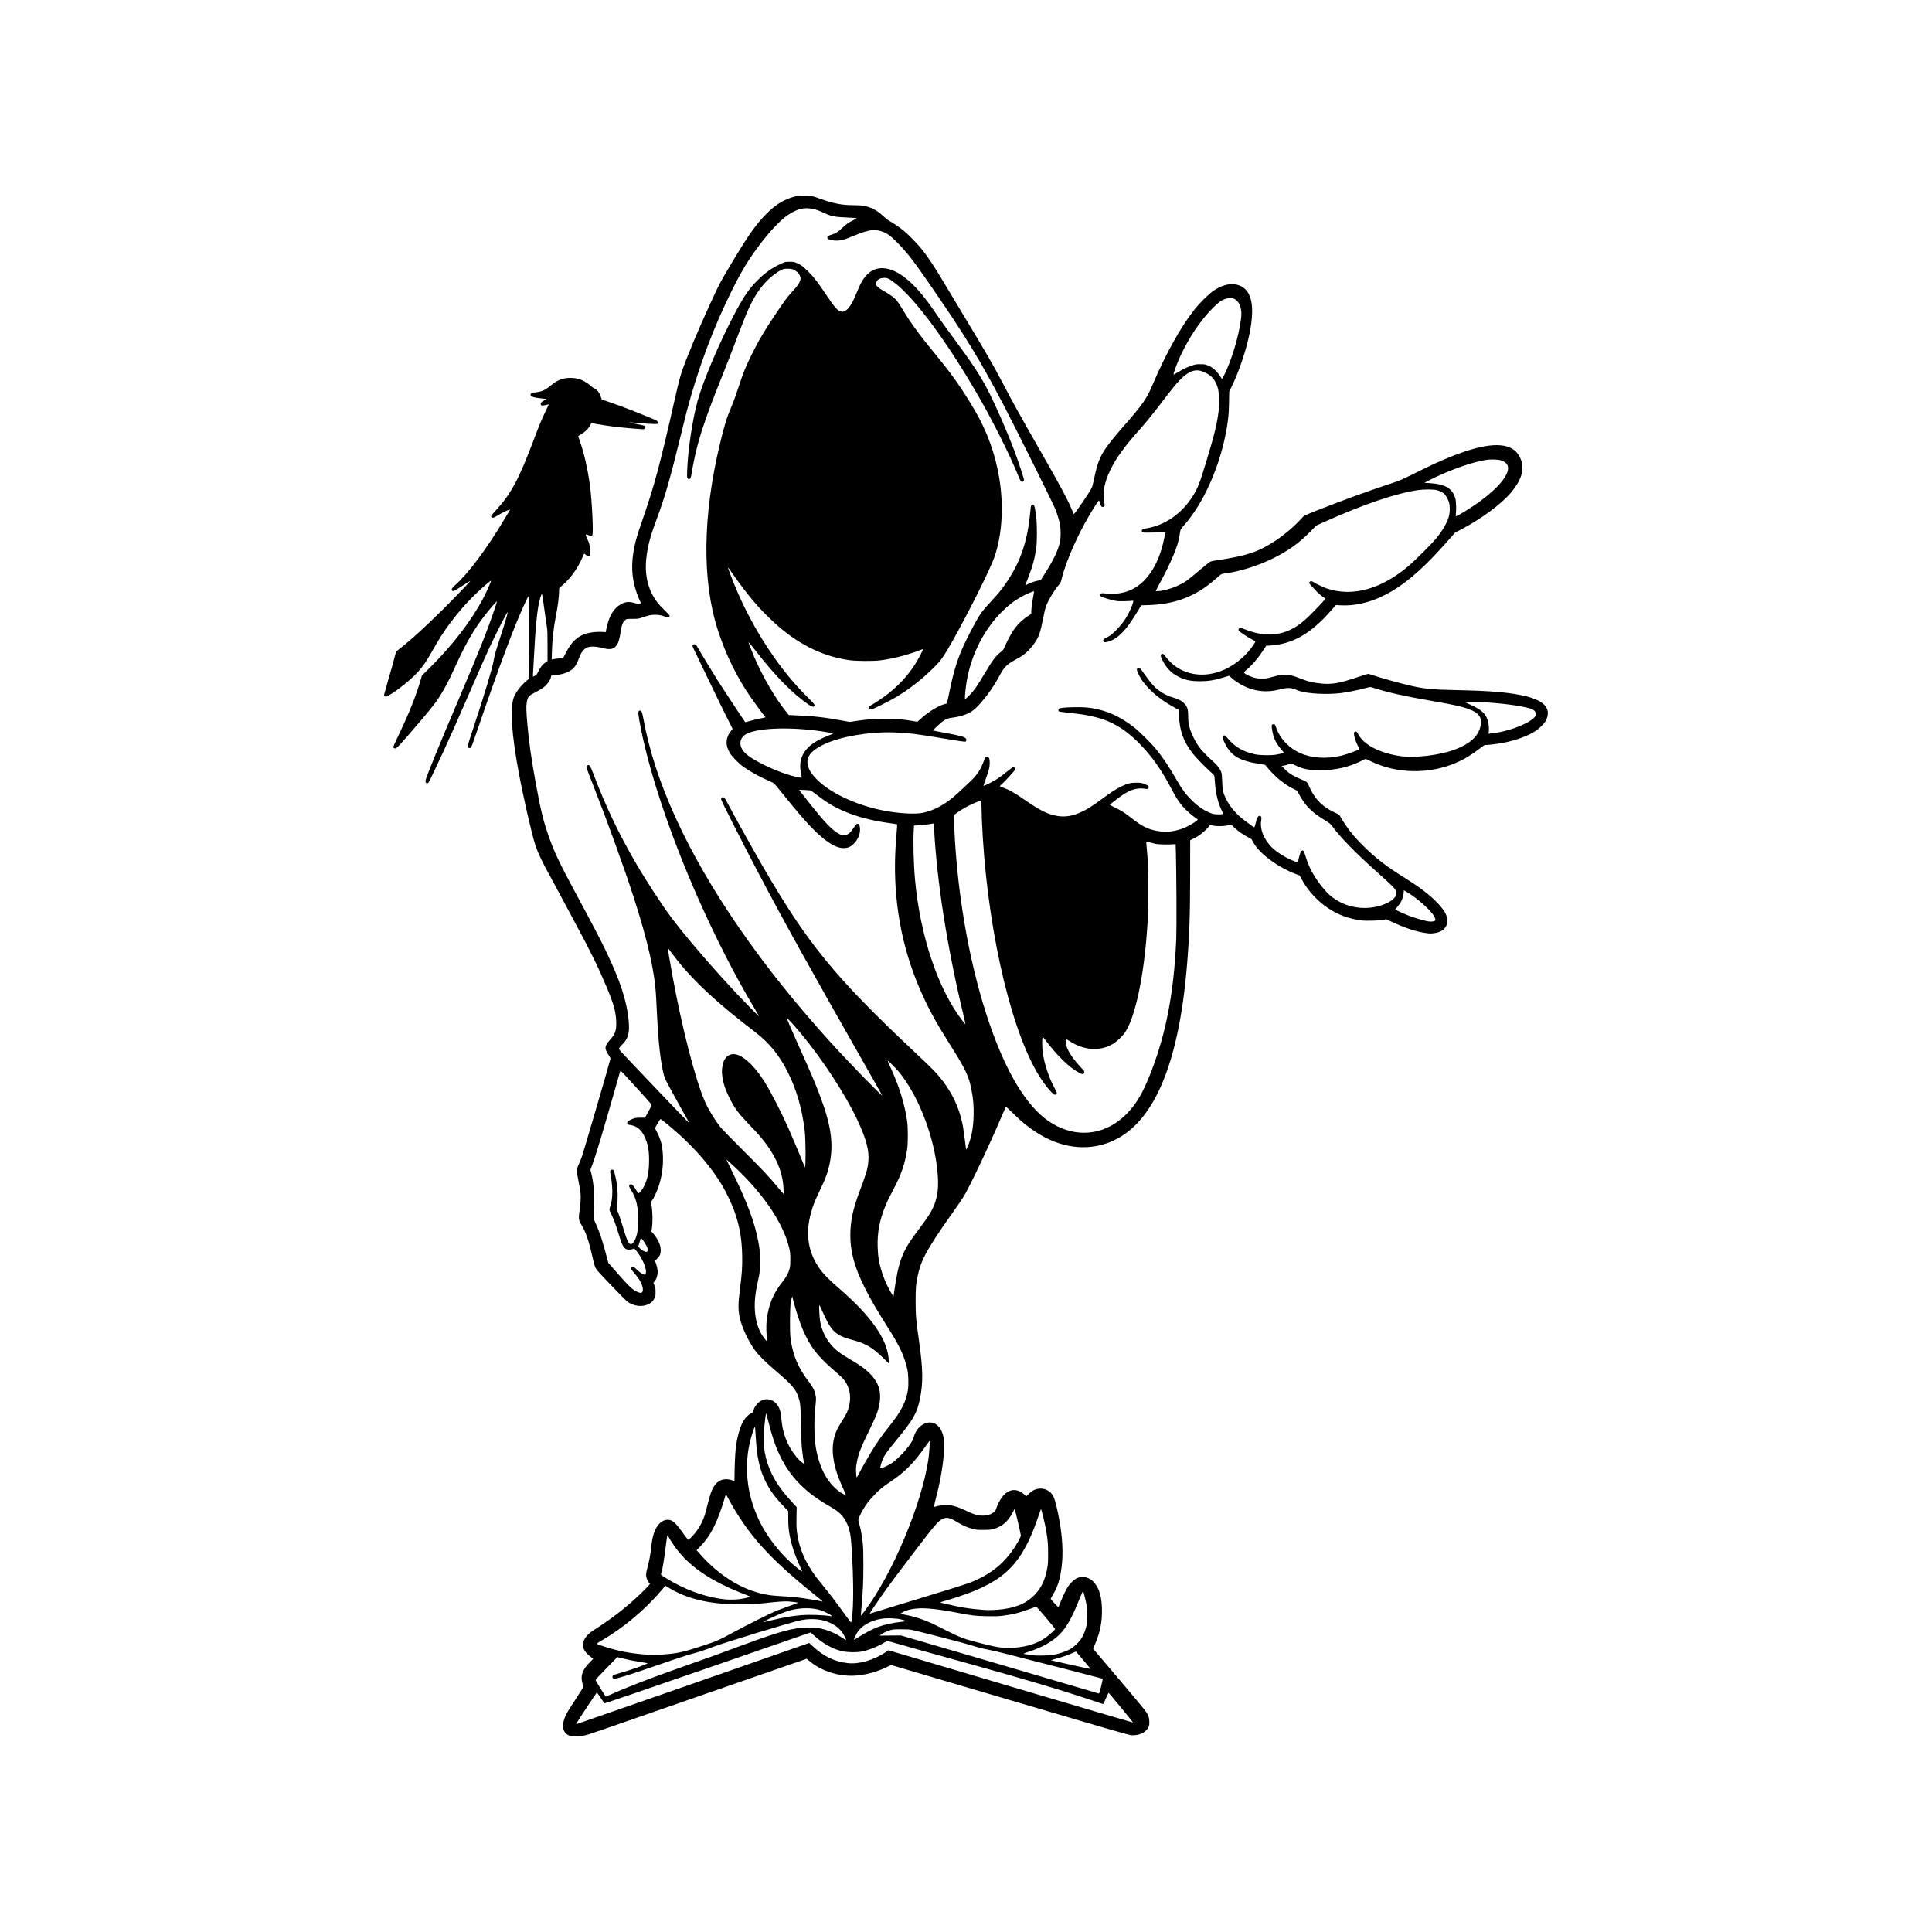 <?xml version="1.0" encoding="UTF-8" standalone="no"?>
<!-- Created with Inkscape (http://www.inkscape.org/) -->

<svg
   width="1282.828mm"
   height="1282.828mm"
   viewBox="0 0 1282.828 1282.828"
   version="1.1"
   id="svg241"
   xml:space="preserve"
   inkscape:version="1.2.2 (732a01da63, 2022-12-09)"
   sodipodi:docname="Hels Pit.svg"
   xmlns:inkscape="http://www.inkscape.org/namespaces/inkscape"
   xmlns:sodipodi="http://sodipodi.sourceforge.net/DTD/sodipodi-0.dtd"
   xmlns="http://www.w3.org/2000/svg"
   xmlns:svg="http://www.w3.org/2000/svg"><sodipodi:namedview
     id="namedview243"
     pagecolor="#505050"
     bordercolor="#eeeeee"
     borderopacity="1"
     inkscape:showpageshadow="0"
     inkscape:pageopacity="0"
     inkscape:pagecheckerboard="0"
     inkscape:deskcolor="#505050"
     inkscape:document-units="mm"
     showgrid="false"
     inkscape:zoom="0.13055262"
     inkscape:cx="4415.8441"
     inkscape:cy="1792.3808"
     inkscape:window-width="1920"
     inkscape:window-height="1009"
     inkscape:window-x="-8"
     inkscape:window-y="-8"
     inkscape:window-maximized="1"
     inkscape:current-layer="layer1" /><defs
     id="defs238" /><g
     inkscape:label="Layer 1"
     inkscape:groupmode="layer"
     id="layer1"
     transform="translate(2051.036,992.973)"><path
       style="fill:#000000;stroke-width:0.257"
       d="m -1671.904,159.77 c -5.648,-1.428 -6.849,-6.958 -3.145,-14.481 0.627,-1.274 3.462,-5.835 6.3,-10.133 3.86,-5.848 5.12,-7.948 5.004,-8.338 -0.085,-0.287 -0.395,-1.442 -0.689,-2.567 -1.241,-4.745 0.24,-8.707 5.037,-13.472 1.204,-1.196 2.19,-2.245 2.19,-2.331 0,-0.086 -0.625,-0.586 -1.389,-1.112 -1.764,-1.215 -3.768,-3.328 -4.545,-4.792 -0.495,-0.933 -0.603,-1.525 -0.606,-3.317 0,-1.914 0.091,-2.369 0.767,-3.718 0.945,-1.888 3.255,-4.243 5.646,-5.757 9.76,-6.183 16.598,-11.209 24.626,-18.103 3.866,-3.319 10.591,-9.766 12.229,-11.723 l 1.008,-1.204 -0.902,-1.181 c -1.039,-1.361 -1.685,-3.289 -1.685,-5.028 0,-0.665 0.348,-2.52 0.773,-4.123 1.429,-5.385 2.073,-8.774 2.571,-13.507 0.541,-5.156 1.137,-8.042 2.25,-10.909 2.299,-5.922 6.605,-8.889 10.856,-7.481 1.893,0.627 4.019,2.813 7.499,7.712 1.513,2.13 3.095,4.202 3.517,4.606 l 0.766,0.734 1.684,-1.656 c 2.607,-2.562 5.337,-6.356 6.884,-9.563 1.739,-3.605 2.205,-5 3.752,-11.223 2.104,-8.467 3.329,-11.733 5.368,-14.313 2.694,-3.408 6.714,-4.448 11.159,-2.885 0.842,0.296 1.563,0.538 1.603,0.538 0.04,0 0.075,-1.992 0.078,-4.426 0.01,-5.164 0.383,-13.585 0.773,-17.254 0.615,-5.78 2.512,-13.163 4.283,-16.663 1.661,-3.284 3.635,-5.484 6.015,-6.7 0.952,-0.487 1.233,-0.784 1.373,-1.452 0.671,-3.205 3.527,-6.474 6.442,-7.374 2.115,-0.653 2.95,-0.654 5.058,-0.003 3.105,0.959 5.532,3.872 6.459,7.753 0.211,0.883 0.558,3.396 0.772,5.583 0.599,6.144 2.018,11.227 4.547,16.292 2.214,4.435 5.71,9.13 8.498,11.413 1.747,1.431 2.08,1.557 1.872,0.709 -0.307,-1.251 -0.939,-5.642 -1.338,-9.301 -0.278,-2.549 -0.49,-7.832 -0.629,-15.651 -0.224,-12.644 -0.396,-14.545 -1.674,-18.479 -1.806,-5.558 -4.149,-8.281 -15.387,-17.879 -6.795,-5.803 -11.242,-10.222 -13.633,-13.545 -4.211,-5.851 -8.417,-14.78 -9.845,-20.898 -1.309,-5.607 -1.29,-9.563 0.098,-20.409 1.255,-9.809 1.534,-14.257 1.374,-21.885 -0.237,-11.287 -1.896,-20.21 -5.614,-30.198 -1.473,-3.956 -5.1,-11.58 -7.281,-15.305 -7.039,-12.021 -18.069,-24.971 -30.787,-36.144 -4.544,-3.992 -10.191,-8.59 -10.541,-8.583 -0.125,0.003 -1.015,1.359 -1.979,3.014 l -1.752,3.01 1.402,2.695 c 2.708,5.206 3.738,9.497 3.942,16.421 0.203,6.868 -0.709,13.045 -2.906,19.691 -1.072,3.242 -3.341,8.088 -4.349,9.286 -0.703,0.836 -0.707,0.857 -0.405,2.617 0.86,5.014 0.971,11.617 0.272,16.194 l -0.265,1.734 1.064,1.209 c 3.266,3.71 5.124,7.784 5.131,11.249 0,2.404 -0.609,3.847 -2.373,5.579 l -1.52,1.492 0.537,1.249 c 0.66,1.534 1.307,4.52 1.307,6.033 0,2.456 -0.926,5.182 -2.236,6.58 l -0.64,0.683 0.731,1.754 c 0.644,1.548 0.731,2.071 0.732,4.448 0,2.432 -0.066,2.821 -0.69,4.004 -0.983,1.864 -1.835,2.789 -3.377,3.672 -4.387,2.51 -10.358,1.878 -14.943,-1.58 -1.07,-0.807 -17.504,-17.854 -19.48,-20.207 -1.509,-1.797 -2.119,-3.438 -3.36,-9.04 -2.357,-10.644 -4.534,-17.008 -7.395,-21.617 -1.861,-2.998 -2.017,-4.297 -1.158,-9.624 0.689,-4.27 0.895,-9.022 0.523,-12.059 -0.164,-1.341 -0.766,-4.746 -1.338,-7.569 -1.246,-6.149 -1.243,-7.471 0.024,-10.391 0.459,-1.058 1.161,-2.675 1.56,-3.592 0.756,-1.738 2.725,-8.267 9.88,-32.755 5.534,-18.942 9.866,-34.067 9.866,-34.447 0,-0.166 -0.529,-1.112 -1.175,-2.102 -1.444,-2.213 -2.147,-3.727 -2.155,-4.641 -0.013,-1.583 1.008,-3.463 3.108,-5.724 3.363,-3.621 4.236,-6.273 3.999,-12.156 -0.259,-6.444 -1.77,-11.815 -6.457,-22.946 -5.556,-13.197 -10.588,-23.453 -20.725,-42.247 -3.463,-6.421 -7.914,-14.738 -9.891,-18.484 -1.977,-3.745 -4.72,-8.825 -6.096,-11.289 -5.499,-9.844 -8.697,-16.522 -10.514,-21.951 -2.288,-6.838 -8.118,-32.385 -11.161,-48.905 -4.563,-24.772 -5.684,-41.146 -3.337,-48.745 1.05,-3.401 5.01,-8.623 8.924,-11.769 l 1.094,-0.879 0.283,-10.006 c 0.294,-10.396 0.127,-40.032 -0.246,-43.36 l -0.201,-1.796 -1.559,3.207 c -6.819,14.03 -17.586,42.692 -33.058,88.002 -1.662,4.868 -3.2,9.059 -3.418,9.313 -0.257,0.299 -0.669,0.435 -1.174,0.385 -1.596,-0.157 -1.535,-0.487 2.111,-11.508 7.992,-24.157 12.949,-40.559 14.028,-46.424 0.221,-1.199 0.527,-2.816 0.682,-3.592 0.154,-0.776 1.471,-5.048 2.925,-9.493 4.012,-12.257 5.97,-18.866 5.676,-19.16 -0.304,-0.304 -7.978,14.697 -12.098,23.65 -3.179,6.908 -6.552,14.53 -12.885,29.12 -7,16.126 -13.518,30.822 -17.524,39.511 -4.013,8.704 -9.356,19.902 -9.87,20.687 -0.452,0.69 -1.441,0.807 -1.922,0.228 -0.185,-0.223 -0.264,-0.781 -0.192,-1.347 0.271,-2.116 8.859,-23.137 23.666,-57.925 12.128,-28.494 17.431,-41.887 22.346,-56.436 0.761,-2.253 1.38,-4.273 1.376,-4.49 0,-0.238 -0.384,0.026 -0.962,0.67 -11.134,12.412 -18.191,23.591 -26.377,41.782 -4.835,10.744 -8.852,18.154 -13.002,23.989 -2.585,3.634 -10.063,12.596 -19.801,23.732 -5.468,6.253 -6.527,7.312 -7.315,7.312 -0.776,0 -1.294,-0.42 -1.294,-1.05 0,-0.239 0.82,-2.149 1.822,-4.246 8.832,-18.477 13.04,-28.925 16.638,-41.311 l 0.533,-1.836 5.156,-5.091 c 15.281,-15.088 27.934,-31.609 35.861,-46.822 1.907,-3.66 4.975,-10.643 4.846,-11.031 -0.043,-0.129 -1.52,1.002 -3.283,2.512 -8.783,7.525 -16.343,15.609 -23.477,25.107 -4.958,6.6 -7.394,10.425 -13.322,20.91 -5.461,9.66 -9.715,14.359 -20.753,22.924 -2.959,2.296 -8.178,5.555 -8.897,5.555 -0.495,0 -1.282,-0.778 -1.282,-1.267 0,-0.181 0.994,-3.751 2.208,-7.933 3.135,-10.796 3.619,-12.518 4.73,-16.841 0.903,-3.512 1.063,-3.908 1.836,-4.528 0.466,-0.374 2.132,-1.701 3.702,-2.95 6.16,-4.9 14.574,-12.604 25.597,-23.438 6.603,-6.49 19.441,-19.797 19.267,-19.971 -0.058,-0.058 -2.527,1.476 -5.487,3.41 -5.432,3.55 -6.186,3.877 -6.774,2.938 -0.493,-0.788 0.072,-1.685 2.313,-3.669 8.455,-7.484 20.468,-23.56 32.134,-43.002 1.736,-2.893 3.392,-5.652 3.68,-6.133 l 0.524,-0.873 -0.751,0.178 c -1.216,0.288 -4.923,2.127 -7.594,3.765 -1.365,0.837 -2.671,1.523 -2.903,1.523 -0.72,0 -1.414,-0.508 -1.414,-1.034 0,-0.286 1.234,-1.83 2.856,-3.574 10.291,-11.068 15.545,-20.826 25.583,-47.512 3.526,-9.373 5.109,-13.193 7.631,-18.407 1.187,-2.454 2.158,-4.504 2.158,-4.554 0,-0.197 -0.988,-0.073 -2.444,0.306 -1.847,0.481 -2.623,0.333 -2.843,-0.544 -0.207,-0.826 0.51,-1.629 2.459,-2.751 l 1.417,-0.816 -2.95,-0.296 c -5.621,-0.564 -7.697,-1.243 -7.697,-2.515 0,-0.787 0.875,-1.429 1.948,-1.429 0.444,0 1.833,-0.175 3.086,-0.388 3.025,-0.516 5.266,-1.653 8.308,-4.217 4.402,-3.71 8.051,-5.145 13.085,-5.145 4.921,0 9.262,1.607 12.828,4.749 1.058,0.932 2.386,1.933 2.95,2.223 2.428,1.248 3.24,2.295 4.613,5.947 l 0.57,1.516 5.234,1.739 c 7.823,2.6 28.561,10.762 31.113,12.247 1.075,0.625 1.239,1.725 0.321,2.143 -0.587,0.267 -8.085,-0.159 -16.835,-0.958 -2.816,-0.257 -1.56,0.144 3.295,1.052 2.548,0.477 4.869,0.993 5.159,1.148 1.058,0.566 0.4,2.316 -0.872,2.316 -1.251,0 -13.643,-1.04 -16.83,-1.413 -5.272,-0.616 -12.827,-1.769 -16.97,-2.59 -0.63,-0.125 -0.75,-0.011 -1.376,1.313 -1.206,2.549 -3.961,5.024 -8.008,7.193 -0.037,0.02 0.348,1.18 0.855,2.577 2.981,8.212 5.625,19.773 7.037,30.763 1.333,10.383 2.307,31.024 1.532,32.472 -0.343,0.641 -1.278,0.635 -2.557,-0.017 -2.049,-1.045 -2.291,-0.457 -0.928,2.251 1.413,2.808 1.988,4.996 2.14,8.152 0.118,2.445 0.077,2.894 -0.3,3.271 -0.65,0.65 -1.259,0.536 -2.453,-0.461 -0.591,-0.494 -1.169,-0.898 -1.283,-0.898 -0.115,0 -0.577,0.895 -1.028,1.988 -2.963,7.19 -7.67,13.903 -13.072,18.643 l -2.499,2.193 -0.178,3.405 c -0.227,4.339 -0.702,7.95 -1.822,13.864 -1.848,9.756 -2.591,16.182 -2.861,24.721 l -0.171,5.418 1.9,-0.334 c 1.045,-0.184 2.766,-0.407 3.824,-0.495 l 1.924,-0.161 1.73,-3.383 c 4.643,-9.078 9.836,-12.892 18.79,-13.803 1.555,-0.158 3.938,-0.217 5.296,-0.13 l 2.469,0.157 0.171,-1.09 c 0.324,-2.063 1.412,-6.024 2.21,-8.045 1.821,-4.608 4.792,-8.079 8.378,-9.788 2.714,-1.293 4.869,-1.417 8.128,-0.468 2.533,0.738 3.457,0.815 4.079,0.342 0.382,-0.291 0.328,-0.509 -0.577,-2.351 -0.549,-1.117 -1.518,-3.599 -2.154,-5.516 -3.135,-9.455 -3.53,-18.459 -1.296,-29.511 0.963,-4.761 2.074,-8.493 5.218,-17.52 8.061,-23.147 11.964,-37.677 21.557,-80.264 3.27,-14.517 4.13,-17.51 7.587,-26.41 5.21,-13.413 14.227,-34.041 21.087,-48.242 3.196,-6.616 15.743,-27.48 21.632,-35.971 6.71,-9.674 13.938,-17.011 20.405,-20.711 2.721,-1.557 5.604,-2.753 8.507,-3.529 2.225,-0.595 3.025,-0.676 6.879,-0.695 4.896,-0.024 4.562,-0.093 11.674,2.411 7.976,2.809 13.606,3.853 20.776,3.853 6.357,0 9.415,0.589 13.441,2.589 2.542,1.263 4.082,2.383 6.84,4.976 1.203,1.131 2.82,2.392 3.592,2.802 2.119,1.125 6.777,4.256 9.23,6.204 3.23,2.566 9.524,8.991 12.671,12.934 3.776,4.732 8.432,11.743 13.884,20.91 2.518,4.233 8.596,14.364 13.507,22.513 15.895,26.375 19.744,33.039 26.265,45.476 7.149,13.633 10.951,20.475 26.165,47.08 12.282,21.478 17.326,30.93 19.741,36.991 0.524,1.315 1.044,2.486 1.156,2.602 0.42,0.436 11.503,-15.936 12.176,-17.986 0.218,-0.666 0.928,-3.688 1.577,-6.715 2.887,-13.469 5.139,-17.379 19.38,-33.642 12.52,-14.299 15.214,-18.141 19.052,-27.175 9.065,-21.338 18.913,-38.95 28.476,-50.928 2.688,-3.367 8.459,-9.102 11.202,-11.132 5.527,-4.091 11.336,-5.821 16.061,-4.783 9.848,2.163 12.728,12.731 8.81,32.336 -2.204,11.03 -7.034,25.45 -11.774,35.149 l -1.755,3.592 -0.129,7.184 c -0.13,7.19 -0.441,10.749 -1.484,16.933 -4.204,24.942 -15.365,50.191 -28.766,65.073 -0.97,1.077 -1.874,2.345 -2.01,2.819 -0.136,0.473 -0.429,2.19 -0.652,3.815 -0.881,6.417 -5.695,17.909 -13.437,32.074 -1.272,2.328 -2.316,4.32 -2.318,4.426 -0.01,0.358 2.595,0.195 5.125,-0.32 5.188,-1.057 11.707,-3.812 15.57,-6.579 1.154,-0.827 4.771,-3.754 8.038,-6.506 3.267,-2.752 6.375,-5.298 6.908,-5.657 0.783,-0.529 1.725,-0.768 4.918,-1.249 19.992,-3.007 27.569,-5.54 38.874,-12.995 5.962,-3.931 12.575,-9.55 17.079,-14.512 2.239,-2.467 1.067,-1.878 13.292,-6.68 15.53,-6.1 33.114,-12.472 46.823,-16.965 5.571,-1.826 6.474,-2.219 16.164,-7.025 11.328,-5.619 15.645,-7.594 23.476,-10.736 22.595,-9.065 36.909,-9.953 43.436,-2.694 0.61,0.679 1.534,2.083 2.054,3.12 3.531,7.054 1.704,14.429 -5.802,23.425 -6.421,7.696 -19.841,17.606 -33.523,24.755 l -3.713,1.94 -2.798,3.207 c -16.078,18.427 -27.561,28.858 -39.511,35.888 -11.047,6.499 -22.761,9.709 -33.42,9.16 l -3.364,-0.173 -3.336,3.797 c -12.781,14.546 -24.141,21.373 -38.096,22.895 -1.37,0.149 -3,0.272 -3.621,0.272 h -1.13 l -2.463,3.656 c -3.693,5.481 -7.151,9.436 -11.322,12.948 -1.266,1.065 -1.269,1.073 -0.782,1.611 0.741,0.819 4.363,2.503 6.672,3.103 1.415,0.367 2.929,0.542 4.875,0.563 2.623,0.027 3.148,-0.059 7.44,-1.222 4.344,-1.177 4.801,-1.251 7.697,-1.243 3.743,0.011 5.418,0.384 10.112,2.254 5.443,2.169 8.909,2.991 14.808,3.514 6.669,0.59 11.725,-0.302 22.829,-4.032 3.966,-1.332 7.444,-2.422 7.729,-2.422 0.285,0 1.023,0.18 1.64,0.4 5.57,1.986 21.404,6.382 28.062,7.791 8.704,1.841 13.281,2.254 28.607,2.581 13.095,0.279 19.835,0.572 26.939,1.171 22.646,1.91 33.393,6.153 34.054,13.445 0.169,1.865 -0.455,4.287 -1.584,6.146 -1.052,1.732 -4.019,4.65 -6.276,6.173 -5.028,3.391 -13.118,6.387 -21.803,8.072 -3.506,0.681 -9.446,1.428 -11.349,1.429 -1.105,0 -1.395,0.163 -4.294,2.419 -5.388,4.192 -10.172,7.082 -15.523,9.378 -17.994,7.721 -39.181,7.413 -56.392,-0.821 l -3.76,-1.799 -3.424,1.689 c -7.992,3.942 -16.91,5.911 -26.771,5.91 -7.527,0 -11.615,-0.821 -16.735,-3.36 l -2.367,-1.174 -1.994,0.655 c -1.097,0.361 -2.554,0.738 -3.239,0.839 l -1.244,0.183 2.014,2.035 c 3.022,3.055 5.222,4.419 11.507,7.137 3.729,1.612 3.257,1.111 5.353,5.685 3.428,7.479 8.814,12.703 16.768,16.261 2.414,1.08 2.542,1.179 3.375,2.608 4.348,7.465 8.383,12.591 15.409,19.574 8.012,7.964 15.558,13.753 27.727,21.276 8.099,5.006 14.794,10.019 19.667,14.725 7.414,7.16 9.674,12.357 7.397,17.011 -1.293,2.643 -4.022,4.241 -8.125,4.758 -2.151,0.271 -2.889,0.253 -5.494,-0.137 -6.697,-1.001 -13.665,-3.331 -23.209,-7.76 l -2.965,-1.376 -1.91,0.394 c -2.71,0.559 -11.359,0.78 -14.818,0.378 -3.307,-0.384 -8.539,-1.686 -11.808,-2.939 -11.482,-4.401 -21.57,-13.335 -27.57,-24.414 l -1.337,-2.468 -2.624,-0.982 c -10.781,-4.033 -22.486,-12.362 -27.084,-19.273 -0.8,-1.203 -1.63,-2.606 -1.844,-3.118 -0.34,-0.814 -0.722,-1.095 -3.019,-2.22 -2.982,-1.461 -6.194,-3.753 -9.018,-6.435 l -1.927,-1.83 -2.113,0.534 c -2.685,0.679 -7.705,0.74 -10.163,0.124 l -1.637,-0.411 -0.925,1.116 c -2.708,3.268 -6.276,6.111 -9.863,7.859 l -2.485,1.211 -0.019,21.295 c -0.026,28.764 -0.477,42.062 -2.089,61.576 -5.519,66.842 -22.557,106.074 -51.035,117.513 -15.755,6.329 -33.321,3.936 -49.517,-6.745 -5.489,-3.62 -8.994,-6.495 -14.437,-11.844 -2.99,-2.939 -5.163,-4.887 -5.293,-4.746 -0.121,0.131 -1.176,2.49 -2.343,5.241 -8.33,19.631 -21.123,46.716 -25.571,54.135 -0.973,1.623 -3.909,5.952 -6.525,9.621 -6.509,9.129 -9.09,12.877 -12.277,17.831 -7.493,11.648 -9.868,16.676 -11.659,24.69 -1.324,5.924 -1.541,8.375 -1.538,17.387 0,9.442 0.276,12.641 2.273,26.683 2.611,18.357 2.77,27.489 0.663,37.972 -1.962,9.762 -4.551,14.286 -16.298,28.479 -4.741,5.729 -6.367,7.909 -7.652,10.263 -0.988,1.809 -2.069,4.855 -2.356,6.633 l -0.18,1.117 0.861,-0.171 c 1.34,-0.267 5.528,-2.346 7.389,-3.668 2.055,-1.46 6.43,-5.666 8.604,-8.272 3.174,-3.804 4.903,-6.5 5.376,-8.383 0.882,-3.51 2.97,-6.617 5.581,-8.305 5.067,-3.275 10.252,-1.693 12.931,3.947 1.715,3.612 2.184,8.338 1.531,15.434 -0.937,10.186 -2.574,19.128 -5.622,30.724 -0.713,2.713 -1.022,4.297 -0.839,4.297 0.16,0 1.099,-0.24 2.086,-0.532 2.275,-0.675 6.838,-0.93 9.216,-0.516 2.863,0.499 5.691,1.51 10.154,3.632 5.234,2.489 7.487,3.15 10.776,3.164 2.936,0.012 4.666,-0.458 6.829,-1.856 1.481,-0.957 1.576,-1.083 2.263,-3.023 3.502,-9.876 9.533,-14.184 15.629,-11.164 0.867,0.429 2.188,1.319 2.935,1.977 l 1.359,1.196 1.72,-1.66 c 1.936,-1.869 3.178,-2.588 5.5,-3.183 4.271,-1.094 8.851,1.044 10.793,5.039 1.164,2.394 3.172,10.801 4.382,18.344 1.953,12.179 2.131,22.499 0.548,31.783 -1.075,6.305 -2.553,10.507 -5.308,15.096 -0.823,1.371 -1.497,2.562 -1.497,2.647 0,0.356 4.991,5.749 5.157,5.573 0.1,-0.106 0.838,-1.867 1.639,-3.914 1.493,-3.809 3.623,-8.114 5.061,-10.229 1.321,-1.942 3.851,-4.264 5.492,-5.041 4.04,-1.913 8.868,-0.593 11.911,3.258 3.104,3.927 4.585,9.113 4.796,16.792 0.237,8.646 -1.127,15.713 -4.582,23.734 l -1.286,2.986 16.853,19.848 c 9.269,10.917 17.41,20.69 18.09,21.719 1.884,2.849 2.397,4.363 2.407,7.109 0.01,2.014 -0.078,2.475 -0.674,3.608 -1.79,3.403 -6.123,5.445 -10.986,5.175 -1.962,-0.109 -10.082,-2.452 -80.982,-23.37 l -78.801,-23.249 -3.172,1.517 c -6.099,2.917 -12.822,4.799 -19.389,5.425 -11.29,1.078 -23.458,-2.61 -31.709,-9.61 -0.937,-0.795 -1.805,-1.446 -1.929,-1.446 -0.123,0 -31.502,10.896 -69.729,24.212 -73.997,25.777 -74.815,26.058 -77.972,26.722 -2.428,0.511 -7.293,0.72 -8.667,0.372 z m 79.636,-34.38 c 41.683,-14.538 76.386,-26.672 77.119,-26.963 l 1.332,-0.529 2.813,2.554 c 7.253,6.587 14.107,9.851 22.812,10.865 7.424,0.864 17.03,-1.87 24.982,-7.11 l 2.148,-1.415 81.015,24.023 c 44.558,13.213 81.134,23.983 81.279,23.935 0.24,-0.08 -15.859,-19.652 -16.198,-19.691 -0.081,-0.009 -0.881,1.657 -1.778,3.703 -0.897,2.046 -1.704,3.72 -1.794,3.72 -0.089,0 -1.194,-0.351 -2.456,-0.78 -22.122,-7.528 -48.145,-15.333 -87.216,-26.157 -29.409,-8.147 -35.811,-9.936 -44.593,-12.462 -4.629,-1.332 -8.632,-2.421 -8.895,-2.421 -0.263,0 -1.382,0.538 -2.487,1.195 -4.607,2.74 -10.697,5.092 -15.223,5.878 -3.592,0.624 -9.764,0.399 -13.114,-0.479 -6.29,-1.648 -12.351,-5.127 -18.269,-10.489 l -2.007,-1.818 -68.388,23.666 c -39.821,13.78 -68.455,23.561 -68.549,23.415 -2.453,-3.828 -4.837,-7.216 -5.035,-7.156 -0.261,0.08 -13.691,20.405 -13.714,20.757 -0.01,0.106 0.087,0.192 0.208,0.192 0.121,0 34.325,-11.895 76.008,-26.434 z m -53.969,7.091 c 12.285,-5.521 26.773,-11.108 49.965,-19.268 20.513,-7.217 21.334,-7.513 35.406,-12.763 20.096,-7.498 29.673,-10.547 37.736,-12.017 4.337,-0.79 11.92,-0.974 15.554,-0.377 5.155,0.847 10.779,3.139 15.708,6.401 1.401,0.927 2.6,1.633 2.665,1.568 0.065,-0.065 -0.347,-1.074 -0.915,-2.242 -1.956,-4.022 -4.769,-6.764 -9.172,-8.943 -5.596,-2.769 -12.521,-3.466 -20.027,-2.018 -5.507,1.063 -51.438,15.064 -58.867,17.944 -4.982,1.932 -9.542,3.417 -14.239,4.637 -2.257,0.587 -10.339,3.233 -17.96,5.882 -15.936,5.538 -23.275,7.963 -28.792,9.513 -3.291,0.924 -4.007,1.05 -4.554,0.801 -0.782,-0.357 -0.894,-1.555 -0.2,-2.156 0.247,-0.214 2.181,-0.877 4.298,-1.472 7.934,-2.233 18.951,-6.164 18.51,-6.604 -0.055,-0.055 -1.934,-0.385 -4.174,-0.733 -5.332,-0.828 -7.391,-1.233 -12.01,-2.36 l -3.832,-0.935 -7.264,7.426 c -4.972,5.083 -7.232,7.565 -7.162,7.867 0.09,0.391 6.602,10.963 6.758,10.972 0.034,0.003 1.19,-0.503 2.569,-1.123 z m 326.369,-5.868 c 0.645,-2.635 1.112,-4.851 1.039,-4.924 -0.125,-0.125 -40.315,-10.48 -53.334,-13.742 -3.316,-0.831 -8.454,-2.152 -11.417,-2.936 -2.963,-0.784 -7.697,-1.89 -10.519,-2.458 -5.614,-1.129 -7.202,-1.538 -12.572,-3.236 -3.886,-1.229 -34.959,-9.263 -38.741,-10.017 -1.777,-0.354 -3.492,-0.457 -7.44,-0.447 -4.848,0.013 -5.259,0.052 -7.44,0.72 -2.214,0.677 -4.668,1.886 -6.029,2.969 l -0.641,0.511 7.056,-0.056 7.056,-0.056 65.539,19.186 c 36.046,10.552 65.595,19.243 65.665,19.312 0.394,0.394 0.723,-0.498 1.781,-4.827 z m -7.139,-11.59 c 0,-0.102 -8.592,-10.324 -9.36,-11.135 -0.269,-0.285 -0.692,-0.169 -2.474,0.681 -2.668,1.272 -6.22,2.512 -10.81,3.776 -1.941,0.534 -3.469,1.032 -3.395,1.107 0.149,0.149 24.866,5.613 25.59,5.657 0.247,0.015 0.449,-0.023 0.449,-0.085 z m -24.41,-9.249 c 3.35,-0.557 8.226,-2.206 10.812,-3.655 2.761,-1.548 6.389,-5.055 7.915,-7.652 1.205,-2.05 2.428,-5.227 3.047,-7.915 0.603,-2.621 0.591,-10.934 -0.021,-14.263 -0.536,-2.914 -1.941,-8.51 -2.211,-8.803 -0.106,-0.114 -1.029,1.848 -2.051,4.362 -3.084,7.578 -3.837,9.294 -5.667,12.908 -3.118,6.158 -6.09,10.151 -9.961,13.382 -5.071,4.233 -10.812,7.179 -19.464,9.99 -1.486,0.483 -2.49,0.932 -2.309,1.033 0.294,0.164 5.405,0.852 8.145,1.096 2.272,0.202 9.408,-0.09 11.766,-0.483 z m -260.25,-0.133 c 10.214,-0.727 13.465,-1.402 25.451,-5.29 11.146,-3.615 12.442,-4.174 22.783,-9.826 7.051,-3.854 23.673,-12.184 27.495,-13.78 1.247,-0.521 5.153,-1.958 8.681,-3.195 3.528,-1.236 6.241,-2.309 6.029,-2.384 -0.551,-0.194 -3.885,-0.623 -6.286,-0.809 -2.422,-0.188 -7.516,0.167 -15.213,1.059 -9.83,1.139 -23.999,1.122 -33.407,-0.039 -11.808,-1.458 -21.664,-4.614 -30.027,-9.614 l -3.124,-1.868 -0.678,0.87 c -0.373,0.479 -1.53,1.853 -2.57,3.053 -11.066,12.77 -24.635,24.071 -38.993,32.474 -2.998,1.755 -3.371,2.045 -2.986,2.327 0.675,0.494 7.861,2.794 11.837,3.789 5.009,1.254 8.086,1.849 12.663,2.45 7.322,0.962 12.634,1.188 18.345,0.782 z m 234.886,-4.619 c 8.098,-0.698 14.906,-2.946 19.964,-6.591 2.343,-1.689 6.463,-5.354 6.463,-5.75 0,-0.259 -11.865,-14.291 -12.428,-14.697 -0.205,-0.148 -1.488,0.227 -3.63,1.062 -6.724,2.62 -12.182,4.008 -18.963,4.823 -2.872,0.345 -4.955,0.405 -10.391,0.296 -7.695,-0.154 -9.737,-0.39 -19.299,-2.233 -13.107,-2.527 -21.529,-3.408 -27.349,-2.863 -1.813,0.17 -4.143,0.543 -5.176,0.83 -2.55,0.707 -5.727,2.296 -5.348,2.675 0.072,0.072 1.392,0.359 2.932,0.637 5.572,1.006 11.445,2.878 17.261,5.502 1.462,0.66 5.792,2.788 9.621,4.729 9.742,4.938 11.983,5.774 23.177,8.644 11.853,3.039 15.958,3.559 23.169,2.937 z m -103.861,-7.189 c 3.737,-2.438 9.099,-5.21 12.59,-6.51 4.634,-1.726 9.881,-2.831 17.217,-3.626 0.919,-0.1 1.412,-0.255 1.268,-0.4 -0.13,-0.13 -1.385,-0.537 -2.787,-0.904 -3.455,-0.904 -9.509,-1.132 -13.464,-0.506 -7.944,1.256 -14.239,5.244 -16.873,10.688 -1.052,2.175 -1.479,3.319 -1.239,3.319 0.071,0 1.551,-0.927 3.288,-2.06 z m -4.689,-12.443 c 1.108,-8.74 1.067,-24.869 -0.115,-44.891 -0.604,-10.232 -1.339,-14.138 -3.461,-18.39 -2.515,-5.041 -4.838,-7.254 -11.795,-11.238 -18.078,-10.353 -28.63,-22.319 -35.399,-40.145 -1.512,-3.982 -2.934,-8.689 -4.605,-15.242 -0.841,-3.296 -1.577,-6.041 -1.636,-6.1 -0.144,-0.144 -0.9,5.562 -1.347,10.169 -1.095,11.289 0.559,20.833 5.271,30.403 3.022,6.137 6.906,11.519 13.426,18.601 l 2.952,3.207 -0.139,6.286 c -0.109,4.945 -0.047,7.071 0.291,9.967 1.218,10.444 5.251,20.035 12.58,29.919 0.737,0.993 2.988,3.821 5.002,6.285 4.734,5.788 8.915,11.284 14.132,18.573 3.315,4.632 4.233,5.761 4.374,5.38 0.098,-0.265 0.31,-1.518 0.47,-2.784 z m -54.335,1.695 c 9.256,-2.22 14.458,-3.126 20.876,-3.636 5.251,-0.417 15.078,-0.07 19.367,0.683 0.888,0.156 0.891,0.153 0.418,-0.369 -0.662,-0.732 -4.532,-2.691 -6.858,-3.472 -5.669,-1.903 -13.358,-1.908 -20.494,-0.013 -1.342,0.356 -4.056,1.29 -6.032,2.075 -5.099,2.026 -12.531,5.684 -11.64,5.729 0.089,0.004 2.052,-0.445 4.362,-0.999 z m 63.031,-6.754 c 18.27,-24.446 37.564,-70.441 42.007,-100.139 0.597,-3.991 1.16,-12.429 0.829,-12.429 -0.077,0 -1.095,1.357 -2.262,3.015 -8.347,11.859 -14.111,17.684 -24.109,24.362 -4.607,3.077 -6.742,4.83 -10.136,8.323 -4.314,4.439 -6.901,8.073 -9.481,13.314 -1.624,3.299 -1.616,3.205 -0.547,6.781 0.856,2.863 1.557,6.779 2.135,11.939 0.356,3.177 0.444,6.196 0.439,15.009 -0.01,10.91 -0.313,17.672 -1.272,28.094 -0.394,4.279 -0.437,5.131 -0.257,5.131 0.064,0 1.259,-1.53 2.656,-3.399 z m 34.365,-7.387 c 16.758,-5.095 32.027,-9.843 33.932,-10.55 15.66,-5.818 25.9,-14.447 33.587,-28.303 0.859,-1.549 1.565,-3.108 1.567,-3.464 0.01,-0.801 -3.849,-17.244 -4.111,-17.535 -0.104,-0.116 -0.555,0.571 -1.003,1.527 -2.182,4.663 -5.393,8.229 -9.07,10.075 -3.55,1.781 -5.484,2.173 -10.707,2.168 -4.185,-0.004 -4.693,-0.058 -7.48,-0.792 -3.49,-0.92 -6.099,-2.093 -10.33,-4.646 -4.703,-2.838 -6.816,-3.199 -9.716,-1.659 -2.586,1.372 -5.305,4.548 -16.766,19.581 -12.868,16.878 -17.913,23.639 -22.753,30.489 -3.792,5.367 -8.386,12.211 -8.386,12.494 0,0.096 0.173,0.109 0.384,0.028 0.211,-0.081 14.095,-4.316 30.852,-9.411 z m 53.586,6.93 c 10.966,-0.876 18.363,-3.722 23.985,-9.229 4.852,-4.753 7.583,-10.295 9.027,-18.323 0.473,-2.631 0.559,-4.071 0.565,-9.514 0.01,-6.646 -0.179,-8.874 -1.296,-15.522 -0.742,-4.417 -3.183,-14.485 -3.441,-14.19 -0.099,0.114 -0.844,2.17 -1.655,4.569 -10.704,31.646 -22.169,43.274 -52.611,53.357 -3.528,1.168 -7.83,2.507 -9.56,2.975 -1.73,0.468 -3.058,0.931 -2.95,1.029 0.254,0.232 5.855,1.567 10.587,2.523 6.245,1.262 10.274,1.801 18.088,2.423 2.386,0.19 6.174,0.15 9.263,-0.096 z m -116.403,-5.793 c -0.189,-0.227 -2.368,-2.04 -4.842,-4.027 -30.836,-24.771 -44.712,-40.283 -57.878,-64.704 l -1.245,-2.309 -0.605,2.053 c -4.773,16.196 -9.308,25.354 -16.002,32.316 l -2.843,2.958 3.029,3.365 c 12.423,13.804 27.15,22.841 42.181,25.883 3.364,0.681 5.957,0.962 11.93,1.293 2.822,0.157 7.094,0.508 9.493,0.78 4.394,0.499 14.478,2.103 15.907,2.531 1.131,0.338 1.254,0.319 0.874,-0.139 z m -54.843,-1.243 c 2.774,-0.369 6.888,-1.366 6.888,-1.669 0,-0.091 -1.299,-0.667 -2.886,-1.279 -24.578,-9.48 -39.119,-19.715 -48.679,-34.265 -1.02,-1.552 -2.148,-3.399 -2.506,-4.105 -0.564,-1.111 -0.679,-1.214 -0.854,-0.77 -0.111,0.282 -0.621,3.804 -1.133,7.825 -1.111,8.735 -1.965,13.906 -2.666,16.145 -0.284,0.907 -0.449,1.757 -0.367,1.889 0.284,0.46 5.133,3.472 8.689,5.398 11.233,6.083 23.265,9.961 34.24,11.034 2.299,0.225 6.797,0.126 9.275,-0.204 z m 41.446,-18.676 c -0.073,-0.176 -0.881,-1.995 -1.795,-4.041 -3.138,-7.026 -4.994,-12.569 -6.186,-18.473 -0.928,-4.6 -1.173,-7.203 -1.175,-12.53 v -4.705 l -3.099,-3.248 c -5.839,-6.121 -9.065,-10.567 -12.036,-16.59 -3.908,-7.923 -5.693,-15.989 -6.421,-29.017 -0.351,-6.277 -0.486,-7.521 -0.764,-7.02 -0.516,0.929 -2.098,5.903 -2.928,9.202 -1.338,5.325 -1.951,9.886 -2.122,15.803 -0.352,12.171 1.994,23.638 7.214,35.268 5.525,12.308 15.039,24.467 26.056,33.298 2.866,2.297 3.534,2.718 3.257,2.053 z m 28.648,-51.698 c -5.096,-11.169 -7.017,-16.939 -7.905,-23.745 -0.669,-5.125 -0.444,-9.131 0.772,-13.744 0.858,-3.258 2.266,-6.161 5.02,-10.353 1.272,-1.936 2.719,-4.457 3.214,-5.601 3.41,-7.868 2.752,-15.692 -1.83,-21.747 -0.674,-0.891 -2.798,-2.961 -4.719,-4.6 -11.481,-9.794 -16.157,-15.316 -20.697,-24.439 -1.967,-3.954 -3.48,-7.783 -5.333,-13.5 -1.561,-4.817 -3.493,-11.677 -3.526,-12.52 -0.05,-1.283 -0.765,1.284 -1.188,4.264 -0.556,3.923 -0.64,19.116 -0.126,23.039 0.872,6.668 2.63,12.682 5.287,18.088 1.777,3.616 3.492,6.317 6.923,10.904 2.747,3.672 3.848,5.869 4.425,8.827 0.473,2.426 0.482,2.223 -0.467,11.185 -0.463,4.372 -0.382,15.664 0.142,20.012 1.881,15.586 7.646,27.027 16.804,33.348 1.047,0.722 3.425,2.047 3.687,2.053 0.104,0.003 -0.114,-0.659 -0.484,-1.471 z m 8.544,-11.948 c 1.272,-2.521 5.811,-10.576 8.121,-14.414 4.38,-7.273 7.587,-11.847 13.187,-18.805 7.134,-8.864 10.589,-15.655 11.775,-23.147 0.566,-3.575 0.377,-10.604 -0.376,-13.98 -1.768,-7.924 -4.843,-14.813 -10.957,-24.547 -10.071,-16.033 -13.5,-21.897 -17.446,-29.83 -6.693,-13.457 -9.459,-23.606 -9.443,-34.652 0.013,-9.228 1.813,-17.673 6.265,-29.398 4.23,-11.141 5.189,-14.375 5.671,-19.136 0.749,-7.389 -1.168,-14.832 -7.109,-27.608 -7.907,-17.002 -23.096,-40.301 -37.755,-57.914 -4.074,-4.895 -9.127,-10.421 -9.235,-10.098 -0.104,0.313 2.991,7.562 7.874,18.436 8.408,18.728 10.558,23.748 13.734,32.071 7.697,20.17 9.524,32.351 6.891,45.925 -1.006,5.183 -2.776,10.16 -5.961,16.757 -3.889,8.054 -5.026,10.88 -6.461,16.048 -3.968,14.295 -1.926,26.815 6.168,37.815 2.297,3.121 6.04,6.921 11.158,11.326 15.528,13.364 24.812,23.969 30.165,34.456 2.574,5.043 4.089,10.524 4.091,14.802 v 1.638 l -3.663,-3.562 c -7.303,-7.102 -11.701,-9.658 -20.716,-12.039 -10.495,-2.772 -13.684,-5.653 -18.736,-16.923 -2.203,-4.913 -2.754,-6.029 -2.981,-6.029 -0.299,0 0.128,8.345 0.546,10.647 1.216,6.71 4.279,12.715 8.809,17.266 2.618,2.63 4.956,4.341 10.058,7.362 7.954,4.708 10.206,6.275 13.38,9.308 7.162,6.843 9.055,13.759 6.511,23.79 -0.885,3.488 -2.016,6.167 -6.555,15.525 -5.535,11.41 -6.905,15.053 -7.959,21.167 -0.437,2.532 -0.5,3.637 -0.358,6.218 0.097,1.749 0.276,3.076 0.404,2.996 0.127,-0.078 0.532,-0.741 0.901,-1.471 z m -60.468,-90.495 c -0.448,-3.084 -0.577,-8.753 -0.268,-11.778 1.055,-10.341 4.316,-18.377 10.625,-26.184 2.315,-2.865 3.821,-5.621 4.585,-8.393 0.463,-1.68 0.551,-2.693 0.552,-6.359 0,-3.868 -0.079,-4.709 -0.713,-7.431 -4.114,-17.683 -18.933,-38.836 -40.624,-57.988 -0.6,-0.529 -1.09,-0.909 -1.09,-0.844 0,0.065 1.777,3.745 3.949,8.176 9.808,20.009 14.749,33.243 17.185,46.029 1.002,5.257 1.281,8.116 1.291,13.213 0.01,5.307 -0.253,7.618 -1.508,13.213 -0.474,2.117 -1.045,4.945 -1.267,6.286 -1.982,11.94 -0.46,22.71 4.223,29.884 1.18,1.808 3.051,4.083 3.219,3.915 0.044,-0.044 -0.028,-0.827 -0.16,-1.739 z m 85.467,-37.962 c 1.473,-8.996 3.093,-14.681 5.74,-20.14 1.981,-4.087 4.487,-7.909 9.699,-14.789 6.715,-8.865 9.115,-12.854 10.84,-18.014 2.095,-6.267 2.386,-13.305 0.999,-24.154 -2.878,-22.508 -13.245,-48.023 -25.378,-62.46 -1.996,-2.375 -6.985,-7.352 -7.178,-7.16 -0.077,0.077 0.392,1.284 1.042,2.681 6.409,13.781 10.1,25.465 11.826,37.434 0.623,4.316 0.62,14.446 0,18.729 -1.318,9.038 -3.694,16.194 -8.3,24.998 -4.207,8.042 -5.169,10.023 -6.452,13.29 -3.66,9.315 -5.106,17.211 -4.828,26.366 0.208,6.852 0.939,11.103 3,17.436 1.631,5.014 4.137,10.409 6.619,14.25 l 0.912,1.411 0.344,-2.566 c 0.189,-1.411 0.694,-4.702 1.122,-7.312 z m -168.491,7.111 c 0.672,-0.491 0.799,-2.184 0.295,-3.92 -0.842,-2.897 -2.526,-5.644 -5.667,-9.246 -1.889,-2.166 -2.251,-2.991 -1.6,-3.642 0.687,-0.687 1.514,-0.314 3.499,1.576 2.191,2.087 3.773,3.185 4.919,3.414 0.659,0.132 0.793,0.056 1.039,-0.585 1.072,-2.801 -2.299,-10.722 -6.734,-15.825 l -0.85,-0.977 -0.954,0.4 c -0.525,0.22 -1.633,0.4 -2.463,0.4 -1.252,0 -1.681,-0.125 -2.517,-0.73 -1.669,-1.209 -2.379,-2.838 -5.1,-11.713 -1.357,-4.424 -2.536,-7.527 -4.175,-10.984 -1.6,-3.374 -1.565,-2.659 -0.336,-6.719 0.866,-2.862 1.184,-7.433 0.827,-11.878 -0.167,-2.075 -0.476,-4.696 -0.686,-5.825 -0.656,-3.51 -0.729,-4.447 -0.378,-4.87 0.409,-0.493 1.641,-0.506 2.042,-0.021 0.38,0.458 1.65,5.784 2.238,9.381 0.544,3.331 0.61,10.417 0.13,13.855 l -0.341,2.437 1.031,2.566 c 0.567,1.411 1.622,4.528 2.344,6.927 3.391,11.262 4.24,13.318 5.71,13.834 0.621,0.218 0.816,0.142 1.613,-0.631 2.569,-2.49 3.906,-8.81 3.634,-17.173 -0.265,-8.127 -1.611,-13.188 -4.809,-18.087 -1.659,-2.542 -1.655,-3.728 0.014,-3.728 0.869,0 1.638,0.849 3.311,3.656 0.736,1.235 1.495,2.245 1.686,2.245 0.628,0 2.709,-2.654 3.72,-4.746 2.253,-4.662 3.071,-8.521 3.26,-15.394 0.212,-7.689 -0.662,-12.632 -3.138,-17.749 -2.067,-4.273 -4.979,-6.673 -8.867,-7.307 -2.279,-0.372 -2.591,-0.573 -2.49,-1.604 0.064,-0.653 0.301,-0.914 1.36,-1.494 2.928,-1.602 3.874,-1.843 7.29,-1.854 l 3.185,-0.01 2.283,-4.168 c 2.002,-3.655 2.241,-4.225 1.947,-4.635 -1.162,-1.615 -20.329,-22.618 -20.486,-22.449 -0.107,0.114 -0.425,1.016 -0.706,2.004 -11.545,40.55 -15.609,54.114 -18.438,61.546 l -0.868,2.28 0.643,2.595 c 1.561,6.302 2.092,13.599 1.69,23.247 l -0.276,6.622 1.413,3.124 c 2.793,6.173 4.652,11.82 7.595,23.071 l 0.832,3.182 6.333,7.215 c 7.62,8.681 10.373,11.19 13.44,12.251 1.579,0.546 1.971,0.567 2.557,0.139 z m 3.627,-27.291 c 0.555,-0.555 0.338,-1.77 -0.675,-3.773 -0.816,-1.614 -3.265,-5.039 -3.603,-5.039 -0.113,0 -0.272,0.318 -0.353,0.706 -0.081,0.388 -0.446,1.665 -0.81,2.838 l -0.663,2.132 0.869,0.905 c 1.151,1.198 2.148,1.899 3.277,2.302 1.229,0.439 1.455,0.431 1.957,-0.07 z m 90.355,-41.845 c -0.502,-11.892 -6.061,-23.776 -16.828,-35.976 -0.93,-1.054 -3.525,-3.825 -5.767,-6.158 -7.554,-7.861 -9.924,-11.065 -13.387,-18.095 -3.121,-6.335 -4.346,-10.401 -4.868,-16.164 -0.204,-2.252 0.413,-6.247 1.263,-8.168 1.774,-4.012 5.266,-5.463 9.47,-3.937 5.057,1.835 11.881,8.739 17.428,17.63 4.568,7.321 11.139,20.137 16.374,31.933 2.228,5.021 8.913,20.9 9.991,23.732 0.188,0.494 0.426,0.995 0.529,1.114 0.673,0.774 0.583,-18.215 -0.114,-24.098 -1.717,-14.487 -5.354,-27.125 -11.181,-38.848 -5.564,-11.194 -12.363,-19.555 -21.687,-26.669 -24.145,-18.422 -39.769,-32.763 -51.166,-46.966 -1.642,-2.046 -3.833,-4.908 -4.869,-6.361 -1.036,-1.452 -1.927,-2.597 -1.98,-2.544 -0.128,0.128 1.406,9.388 2.984,18.013 6.428,35.138 15.239,69.36 21.593,83.881 2.349,5.368 6.507,12.218 10.365,17.078 0.952,1.199 7.588,8.011 14.745,15.137 13.082,13.024 17.454,17.678 23.659,25.184 1.848,2.235 3.415,4.064 3.482,4.064 0.067,0 0.05,-1.703 -0.037,-3.784 z m 122.674,-28.611 c 2.314,-5.979 3.357,-11.758 3.554,-19.687 0.154,-6.19 -0.235,-11.026 -1.345,-16.717 -1.887,-9.675 -3.684,-13.495 -14.226,-30.234 -2.355,-3.739 -5.384,-8.646 -6.732,-10.904 -16.703,-27.99 -26.214,-56.826 -29.046,-88.064 -1.224,-13.497 -1.133,-27.018 0.285,-42.595 0.235,-2.577 0.353,-4.758 0.264,-4.848 -0.089,-0.089 -1.766,-0.37 -3.725,-0.623 -14.698,-1.898 -26.756,-5.364 -36.896,-10.607 -4.257,-2.201 -8.128,-4.734 -12.79,-8.37 -1.835,-1.431 -3.509,-2.695 -3.722,-2.809 -0.212,-0.114 -2.117,-0.294 -4.232,-0.399 -3.274,-0.162 -3.804,-0.137 -3.563,0.168 0.155,0.197 2.453,3.115 5.105,6.484 12.242,15.55 17.168,20.658 22.099,22.916 1.164,0.533 1.672,0.627 2.712,0.504 2.39,-0.283 3.9,-1.52 6.394,-5.237 1.483,-2.21 1.642,-2.364 2.46,-2.369 0.845,-0.006 1.359,1 1.526,2.985 0.291,3.483 -1.245,7.364 -4.001,10.109 -2.135,2.127 -3.63,2.849 -6.22,3.008 -5.143,0.315 -11.352,-3.266 -19.684,-11.354 -5.293,-5.137 -10.978,-11.686 -21.593,-24.873 -2.604,-3.235 -5.034,-6.179 -5.4,-6.542 -0.366,-0.364 -1.752,-1.111 -3.079,-1.661 -6.048,-2.506 -12.561,-6.071 -17.549,-9.606 -2.942,-2.084 -7.455,-6.686 -8.786,-8.957 -2.047,-3.494 -2.688,-6.474 -2.015,-9.37 0.494,-2.129 1.147,-3.468 2.611,-5.355 l 1.123,-1.447 -4.055,-8.046 c -2.23,-4.425 -6.749,-13.703 -10.043,-20.617 -3.293,-6.914 -7.47,-15.591 -9.282,-19.282 -1.811,-3.691 -3.294,-6.877 -3.294,-7.08 0,-0.203 0.226,-0.574 0.503,-0.824 0.592,-0.535 1.669,-0.37 2.063,0.317 1.572,2.736 11.202,18.64 13.862,22.893 2.52,4.031 17.961,27.414 18.61,28.182 0.041,0.049 1.093,-0.209 2.338,-0.572 2.534,-0.74 6.765,-1.737 9.383,-2.211 1.792,-0.325 2,-0.483 1.347,-1.025 -0.482,-0.4 -5.99,-7.806 -8.938,-12.018 -9.358,-13.37 -16.939,-28.744 -22.223,-45.068 -10.687,-33.016 -10.194,-76.079 1.423,-124.306 2.927,-12.151 4.504,-17.253 7.418,-23.989 1.316,-3.042 3.138,-8.035 4.847,-13.281 3.068,-9.416 4.415,-12.792 8.213,-20.586 4.634,-9.508 9.013,-16.965 16.423,-27.966 6.02,-8.937 7.576,-11.035 10.996,-14.82 3.484,-3.856 4.426,-5.132 5.099,-6.902 0.619,-1.629 0.594,-2.381 -0.13,-3.936 -0.716,-1.537 -2.069,-2.785 -4.003,-3.692 -1.235,-0.579 -1.761,-0.667 -3.988,-0.667 -2.313,0 -2.715,0.073 -4.083,0.745 -5.64,2.769 -11.768,8.58 -16.125,15.29 -3.773,5.81 -6.581,11.826 -11.107,23.793 -5.568,14.722 -8.884,23.258 -13.583,34.96 -8.221,20.472 -13.162,34.803 -15.78,45.762 -1.335,5.59 -2.791,12.831 -3.325,16.546 -0.352,2.446 -1.541,3.379 -2.48,1.946 -0.378,-0.577 -0.41,-1.182 -0.265,-4.939 0.542,-13.98 3.416,-33.272 6.868,-46.102 3.414,-12.685 13.916,-37.601 23.883,-56.662 6.647,-12.712 9.981,-17.65 15.976,-23.665 5.134,-5.151 9.747,-8.37 16.048,-11.2 2.389,-1.073 2.487,-1.093 5.257,-1.093 2.475,0 3.021,0.084 4.433,0.679 2.973,1.253 4.505,2.365 7.897,5.735 3.884,3.859 6.224,6.903 12.404,16.134 4.833,7.219 6.801,9.513 8.823,10.286 1.513,0.578 2.645,0.378 4.086,-0.721 2.208,-1.684 4.387,-5.353 6.852,-11.535 2.56,-6.421 4.751,-10.096 7.551,-12.662 6.08,-5.571 14.681,-4.797 23.969,2.159 6.879,5.151 13.556,12.874 21.983,25.43 1.931,2.876 6.008,8.591 9.06,12.7 14.075,18.944 19.805,27.617 24.941,37.745 5.54,10.927 12.566,27.084 17.51,40.267 2.394,6.383 6.098,17.618 6.098,18.494 0,0.924 -0.399,1.404 -1.166,1.404 -0.844,0 -1.231,-0.615 -2.75,-4.362 -5.501,-13.569 -16.654,-35.823 -26.553,-52.981 -20.751,-35.968 -42.118,-64.78 -55.608,-74.985 -3.59,-2.715 -4.807,-3.236 -7.205,-3.082 -2.15,0.138 -3.604,0.893 -4.478,2.326 -1.319,2.163 -0.286,3.534 4.884,6.477 4.211,2.397 6.858,4.368 8.473,6.309 0.669,0.804 2.237,3.175 3.485,5.269 5.55,9.315 12.046,18.184 23.085,31.516 10.011,12.091 17.026,22.128 25.195,36.047 8.229,14.022 13.743,29.366 16.32,45.412 3.219,20.044 1.53,40.569 -4.541,55.193 -5.012,12.071 -21.573,44.37 -29.847,58.209 -3.686,6.165 -5.288,8.22 -10.006,12.828 -7.699,7.521 -15.499,13.543 -24.602,18.994 -3.874,2.32 -15.22,7.946 -16.025,7.946 -0.722,0 -1.543,-0.68 -1.543,-1.278 0,-0.572 0.83,-1.282 2.694,-2.305 2.195,-1.204 7.466,-4.832 10.3,-7.088 9.361,-7.452 16.322,-15.917 21.368,-25.982 0.857,-1.709 1.557,-3.212 1.557,-3.341 0,-0.129 -1.299,0.28 -2.886,0.908 -7.632,3.02 -17.536,5.514 -25.977,6.542 -4.322,0.526 -15.587,0.454 -19.756,-0.128 -16.844,-2.349 -31.63,-9.238 -46.567,-21.697 -3.585,-2.99 -10.943,-10.158 -14.378,-14.007 -5.54,-6.207 -11.591,-13.99 -16.934,-21.779 -1.614,-2.353 -2.97,-4.171 -3.013,-4.04 -0.122,0.367 3.095,8.799 5.643,14.787 11.608,27.284 29.049,53.601 47.422,71.554 4.385,4.285 4.848,4.944 4.043,5.749 -0.59,0.59 -1.593,0.299 -3.523,-1.02 -10.851,-7.419 -22.581,-19.404 -36.081,-36.869 -2.101,-2.718 -3.857,-4.833 -3.902,-4.699 -0.094,0.283 2.138,6.082 3.921,10.183 5.641,12.981 13.649,26.764 20.574,35.41 l 2.257,2.818 1.539,0.059 c 13.945,0.532 21.059,1.275 33.034,3.453 l 5.838,1.062 4.553,-0.68 c 7.141,-1.067 10.647,-1.306 19.049,-1.3 8.313,0.006 11.738,0.252 17.672,1.271 l 3.689,0.633 1.185,-1.107 c 5.412,-5.054 12.27,-9.406 16.708,-10.603 0.917,-0.247 1.704,-0.474 1.747,-0.504 0.044,-0.03 0.655,-2.924 1.358,-6.432 3.591,-17.905 6.542,-26.444 14.222,-41.142 6.131,-11.734 6.898,-12.851 14.35,-20.902 4.638,-5.011 6.363,-7.159 9.718,-12.105 9.292,-13.697 13.946,-27.594 15.66,-46.767 0.292,-3.262 0.436,-4.018 0.818,-4.297 0.585,-0.428 0.917,-0.428 1.501,-0.003 0.522,0.382 0.912,2.315 1.614,8 0.633,5.127 0.627,16.516 -0.01,20.782 -1.048,7.011 -2.49,12.226 -5.428,19.627 -1.036,2.611 -1.846,4.786 -1.798,4.833 0.048,0.048 0.587,-0.207 1.2,-0.566 1.585,-0.929 4.351,-1.929 6.85,-2.477 1.182,-0.259 2.233,-0.566 2.334,-0.682 0.455,-0.521 4.742,-7.446 6.405,-10.345 3.449,-6.014 5.481,-10.937 6.316,-15.301 0.482,-2.518 0.473,-7.635 -0.018,-10.515 -0.521,-3.054 -1.664,-6.899 -3.262,-10.975 -1.319,-3.363 -27.107,-55.226 -34.203,-68.787 -15.432,-29.49 -25.159,-45.462 -47.108,-77.355 -10.752,-15.623 -14.363,-20.504 -19.359,-26.17 -3.086,-3.5 -7.368,-7.707 -9.338,-9.175 -2.209,-1.647 -5.051,-2.876 -7.666,-3.317 -4.029,-0.679 -7.768,0.175 -16.39,3.743 -2.362,0.978 -5.103,2.026 -6.091,2.329 -2.601,0.799 -5.726,0.951 -8.232,0.399 -2.297,-0.505 -2.989,-0.965 -2.877,-1.911 0.085,-0.722 0.633,-1.058 2.77,-1.7 2.519,-0.756 4.157,-1.745 6.526,-3.938 3.523,-3.261 4.601,-4.043 7.639,-5.537 1.535,-0.755 2.681,-1.441 2.547,-1.525 -0.135,-0.083 -2.824,-0.265 -5.977,-0.403 -9.464,-0.416 -10.753,-0.7 -17.534,-3.86 -4.806,-2.24 -9.831,-2.882 -14.073,-1.797 -2.531,0.647 -6.346,2.628 -9.274,4.816 -4.552,3.401 -11.409,10.748 -17.303,18.541 -7.463,9.866 -11.949,17.2 -18.345,29.988 -12.536,25.065 -22.84,52.574 -30.378,81.105 -0.429,1.623 -2.175,8.666 -3.88,15.651 -7.117,29.156 -10.588,41.211 -16.176,56.188 -4.26,11.419 -5.935,17.855 -6.811,26.17 -0.867,8.234 0.391,16.114 3.606,22.595 2.199,4.433 4.497,7.444 8.838,11.58 1.894,1.805 3.094,3.143 3.094,3.45 0,1.193 -1.392,1.465 -3.081,0.603 -2.448,-1.249 -6.894,-1.631 -10.389,-0.894 -0.988,0.208 -3.008,0.813 -4.49,1.343 -2.592,0.927 -2.825,0.964 -6.158,0.981 -4.663,0.024 -4.485,-0.008 -5.613,1.011 -1.372,1.239 -2.07,3.034 -2.644,6.797 -0.925,6.067 -1.714,8.542 -3.298,10.341 -1.911,2.171 -4.181,2.454 -9.24,1.154 -4.077,-1.048 -7.87,-1.166 -9.749,-0.303 -2.582,1.186 -4.032,3.097 -5.636,7.424 -1.866,5.037 -3.58,7.112 -7.308,8.848 -2.661,1.24 -4.787,1.762 -7.954,1.954 -2.735,0.166 -3.207,0.344 -3.207,1.208 0,1.018 -1.518,3.762 -2.879,5.203 -1.724,1.827 -3.569,3.077 -7.891,5.344 -4.425,2.322 -4.764,2.779 -5.428,7.316 -0.321,2.197 -0.204,5.195 0.549,14.016 0.942,11.037 2.514,22.129 5.396,38.067 3.403,18.817 5.374,26.774 9.346,37.714 3.645,10.04 6.665,16.293 18.401,38.101 10.851,20.163 15.295,28.692 19.327,37.1 8.962,18.686 13.302,31.832 14.625,44.297 0.484,4.56 0.477,7.311 -0.025,9.742 -0.59,2.858 -1.635,4.707 -4.115,7.285 -1.32,1.373 -2.151,2.446 -2.151,2.781 0,0.3 0.548,1.141 1.219,1.87 5.093,5.537 45.038,47.411 45.135,47.315 0.167,-0.166 0.277,0.038 -7.963,-14.72 -4.002,-7.169 -7.57,-13.846 -7.928,-14.839 -1.316,-3.649 -2.536,-10.262 -3.5,-18.974 -0.879,-7.943 -1.277,-13.886 -2.337,-34.889 -0.848,-16.807 -5.347,-36.732 -15.18,-67.224 -5.783,-17.935 -17.338,-49.911 -25.819,-71.454 -5.671,-14.403 -5.555,-14.04 -4.754,-14.925 1.127,-1.245 1.929,-0.311 3.672,4.277 8.593,22.625 17.121,40.586 28.689,60.421 7.021,12.038 17.238,27.715 23.495,36.047 9.705,12.925 26.739,32.737 43.779,50.919 5.16,5.505 14.138,14.633 14.393,14.633 0.109,0 -1.138,-2.223 -2.771,-4.939 -12.481,-20.755 -25.762,-46.651 -37.403,-72.929 -19.319,-43.608 -33.739,-87.204 -39.248,-118.655 -0.923,-5.268 -0.832,-6.421 0.507,-6.421 0.998,0 1.369,0.916 2.198,5.42 3.928,21.348 10.885,42.696 21.478,65.906 21.521,47.155 57.041,98.572 103.064,149.193 12.358,13.593 33.996,35.833 33.996,34.942 0,-0.068 -4.688,-8.361 -10.418,-18.431 -39.102,-68.712 -54.748,-96.909 -72.514,-130.682 -10.302,-19.584 -24.056,-46.772 -24.056,-47.551 0,-0.261 0.234,-0.687 0.521,-0.947 0.412,-0.373 0.666,-0.42 1.219,-0.227 0.551,0.193 1.068,0.946 2.453,3.575 4.051,7.685 17.767,32.303 23.69,42.518 29.661,51.151 47.822,73.338 100.664,122.983 5.57,5.233 11.266,10.714 12.659,12.18 10.682,11.248 17.038,23.56 19.53,37.829 0.391,2.24 1.927,13.749 1.927,14.44 0,0.812 0.547,-0.131 1.494,-2.578 z m 83.179,-8.809 c 8.251,-1.409 16.169,-5.838 22.617,-12.648 6.031,-6.37 10.096,-13.306 14.904,-25.426 10.544,-26.584 15.878,-54.187 17.404,-90.055 0.299,-7.031 0.141,-44.31 -0.243,-57.342 l -0.166,-5.644 -1.539,0.128 c -2.906,0.242 -9.995,0.106 -11.546,-0.222 -0.847,-0.179 -2.61,-0.623 -3.919,-0.986 -1.309,-0.363 -2.427,-0.613 -2.486,-0.554 -0.059,0.059 0.053,1.72 0.248,3.693 0.861,8.712 1.026,13.285 1.026,28.473 0,15.146 -0.126,18.804 -1.045,30.275 -2.391,29.854 -7.904,54.575 -14.323,64.23 -1.345,2.024 -5.019,5.644 -7.161,7.057 -8.657,5.711 -19.73,5.201 -29.784,-1.37 -2.281,-1.491 -2.454,-1.45 -2.46,0.593 -0.01,2.569 1.779,6.54 4.777,10.614 1.496,2.033 5.486,6.704 6.737,7.888 1.047,0.99 1.118,2.318 0.149,2.76 -0.567,0.258 -0.912,0.16 -2.758,-0.782 -6.253,-3.191 -14.412,-11.105 -22.515,-21.838 -1.526,-2.021 -1.653,-2.129 -1.817,-1.539 -0.314,1.125 -0.228,6.971 0.142,9.742 1.046,7.819 4.449,17.924 8.228,24.432 1.539,2.651 1.494,3.79 -0.152,3.79 -1.632,0 -7.939,-7.98 -12.168,-15.394 -18.811,-32.982 -33.63,-101.373 -36.302,-167.537 -0.14,-3.457 -0.255,-7.657 -0.256,-9.333 v -3.047 l -0.72,0.144 c -1.111,0.222 -6.061,2.381 -8.773,3.826 -2.826,1.506 -5.464,3.158 -7.376,4.62 l -1.347,1.03 v 2.342 c 0,1.288 0.117,4.824 0.259,7.858 3.29,70.337 22.018,141.946 45.999,175.876 7.125,10.08 14.041,16.472 22.229,20.544 7.865,3.911 16.003,5.193 24.138,3.804 z m -86.711,-79.016 c -10.523,-43.916 -17.334,-87.456 -19.154,-122.449 l -0.178,-3.422 -0.668,0.149 c -1.891,0.42 -6.174,0.943 -9.135,1.115 l -3.335,0.193 -0.162,2.566 c -0.505,7.984 -0.139,22.798 0.824,33.354 3.419,37.471 15.291,72.77 31.526,93.73 1.019,1.316 1.9,2.346 1.957,2.289 0.057,-0.057 -0.697,-3.443 -1.675,-7.524 z m 313.195,-61.057 c 0.764,-0.535 0.719,-1.176 -0.205,-2.9 -2.306,-4.304 -11.751,-12.64 -19.044,-16.808 l -1.219,-0.696 v 0.758 c 0,1.723 -0.805,4.87 -1.699,6.643 -0.517,1.025 -1.616,2.601 -2.442,3.503 -0.827,0.902 -1.503,1.717 -1.503,1.81 0,0.341 6.893,3.458 10.473,4.736 3.205,1.144 9.163,2.852 11.078,3.175 1.649,0.279 4.011,0.164 4.561,-0.221 z m -42.587,-8.851 c 9.243,-1.004 17.266,-5.44 17.238,-9.533 -0.016,-2.405 -1.062,-3.532 -13.982,-15.074 -13.139,-11.738 -23.622,-22.472 -28.229,-28.905 -1.483,-2.071 -1.712,-2.266 -5.214,-4.454 -5.416,-3.384 -7.568,-4.992 -10.303,-7.7 -2.595,-2.569 -4.728,-5.529 -6.932,-9.619 l -1.294,-2.4 -2.362,-1.15 c -5.933,-2.888 -12.113,-7.888 -17.058,-13.8 l -1.849,-2.21 -2.888,-0.45 c -14.614,-2.275 -19.861,-5.436 -24.191,-14.577 -1.224,-2.583 -1.388,-3.495 -0.744,-4.139 0.748,-0.748 1.3,-0.433 3.243,1.852 4.731,5.563 10.17,8.692 18.007,10.361 3.112,0.663 10.279,0.794 13.625,0.249 1.983,-0.323 5.288,-1.057 5.484,-1.219 0.053,-0.043 -0.531,-0.805 -1.297,-1.694 -4.243,-4.918 -5.812,-8.266 -6.676,-14.246 -0.359,-2.48 -0.193,-2.976 1.037,-3.099 0.895,-0.089 0.899,-0.084 2.209,3.454 2.4,6.476 8.637,12.794 15.594,15.793 7.676,3.309 17.457,3.925 27.009,1.699 3.842,-0.895 12.187,-3.936 12.187,-4.44 0,-0.08 -0.447,-1.037 -0.993,-2.127 -1.979,-3.954 -3.085,-8.272 -2.347,-9.162 0.481,-0.579 1.477,-0.48 1.88,0.188 0.192,0.318 0.743,1.257 1.225,2.088 3.759,6.484 14.11,11.689 27.174,13.665 9.705,1.468 26.619,-0.546 36.577,-4.355 9.82,-3.757 15.148,-8.509 16.806,-14.991 1.562,-6.108 -0.73,-9.431 -8.355,-12.114 -4.512,-1.588 -9.801,-2.725 -24.502,-5.27 -17.673,-3.059 -28.073,-5.383 -37.276,-8.331 -1.329,-0.426 -2.661,-0.774 -2.96,-0.774 -0.299,0 -2.019,0.4 -3.822,0.888 -4.119,1.116 -11.276,2.546 -15.465,3.09 -9.099,1.183 -22.666,0.475 -27.966,-1.459 -0.776,-0.283 -2.219,-0.811 -3.207,-1.173 -2.734,-1.002 -5.168,-0.928 -9.878,0.299 -8.478,2.209 -16.605,1.307 -24.429,-2.712 -2.624,-1.348 -5.753,-3.515 -7.802,-5.404 l -1.14,-1.051 -3.391,1.06 c -6.144,1.921 -10.363,2.609 -15.993,2.612 -6.048,0.003 -9.947,-0.832 -14.398,-3.079 -4.555,-2.3 -7.757,-5.573 -10.333,-10.56 -1.349,-2.613 -1.538,-3.512 -0.877,-4.173 0.756,-0.756 1.496,-0.393 2.744,1.344 1.453,2.022 3.975,4.583 6.068,6.16 9.321,7.024 21.965,7.843 33.879,2.194 7.291,-3.457 14.281,-9.567 18.652,-16.303 0.611,-0.942 1.111,-1.833 1.111,-1.981 0,-0.147 -0.837,-0.657 -1.86,-1.133 -1.917,-0.892 -8.534,-5.18 -9.163,-5.938 -0.258,-0.311 -0.289,-0.615 -0.113,-1.117 0.361,-1.034 1.286,-0.997 4.278,0.173 11.7,4.575 21.62,4.528 30.787,-0.145 5.359,-2.732 9.353,-6.06 17.356,-14.464 4.694,-4.929 5.405,-5.778 5.025,-6.003 -2.207,-1.309 -4.404,-3.2 -7.269,-6.255 -1.858,-1.982 -3.379,-3.774 -3.379,-3.982 0,-0.562 0.726,-1.186 1.379,-1.186 0.315,0 1.144,0.365 1.842,0.811 1.839,1.175 6.601,3.403 8.867,4.148 17.142,5.64 36.335,0.15 54.591,-15.615 4.018,-3.47 14.868,-14.314 17.446,-17.437 4.503,-5.454 7.631,-10.87 8.736,-15.122 0.649,-2.499 0.712,-6.517 0.137,-8.726 -0.506,-1.943 -1.979,-4.738 -3.112,-5.904 -1.124,-1.157 -2.932,-2.078 -5.153,-2.624 -2.357,-0.58 -8.435,-0.572 -12.51,0.016 -14.481,2.09 -36.165,9.442 -61.688,20.915 l -5.756,2.588 -3.993,4.068 c -7.474,7.614 -15.022,13.003 -25.032,17.873 -10.532,5.124 -22.599,8.834 -32.53,10 -1.405,0.165 -1.613,0.288 -3.849,2.271 -3.042,2.698 -5.751,4.896 -8.007,6.497 -10.976,7.788 -22.856,11.601 -37.715,12.103 l -5.131,0.174 -1.863,3.079 c -4.653,7.69 -7.273,11.394 -10.322,14.593 -3.163,3.32 -5.991,5.252 -9.216,6.297 -2.3,0.745 -3.287,0.711 -3.669,-0.128 -0.429,-0.941 -0.075,-1.365 2.015,-2.417 0.981,-0.494 2.366,-1.327 3.077,-1.851 1.978,-1.458 6.437,-6.222 8.361,-8.934 2.078,-2.929 4.483,-7.508 5.565,-10.595 0.927,-2.645 1.01,-3.398 0.345,-3.113 -0.247,0.106 -2.527,0.244 -5.067,0.308 -3.969,0.099 -4.979,0.041 -7.184,-0.414 -3.062,-0.632 -7.979,-2.161 -8.787,-2.732 -0.71,-0.502 -0.739,-1.179 -0.077,-1.779 0.463,-0.419 0.737,-0.429 3.638,-0.136 10.127,1.022 18.786,-2.028 25.428,-8.957 5.002,-5.218 8.626,-11.884 11.32,-20.824 0.826,-2.739 2.604,-10.729 2.423,-10.883 -0.043,-0.037 -3.312,0.021 -7.263,0.128 -7.809,0.212 -8.338,0.14 -8.338,-1.134 0,-0.946 0.581,-1.223 3.641,-1.735 11.989,-2.006 23.182,-9.938 30.331,-21.495 3.205,-5.181 4.494,-8.457 8.474,-21.536 5.829,-19.154 7.623,-26.513 8.627,-35.401 0.456,-4.035 0.19,-11.691 -0.496,-14.245 -1.398,-5.208 -3.907,-8.404 -8.245,-10.501 -1.453,-0.703 -3.126,-1.296 -4.146,-1.47 -4.048,-0.691 -7.888,1.174 -12.914,6.271 -2.667,2.705 -4.822,5.383 -14.699,18.266 -4.762,6.211 -8.552,10.808 -12.998,15.764 -9.123,10.17 -14.829,18.116 -18.526,25.795 -3.93,8.164 -5.267,15.285 -4.01,21.35 0.505,2.438 0.354,2.957 -0.899,3.082 -0.909,0.091 -1.211,-0.339 -1.994,-2.837 -0.254,-0.811 -0.547,-1.475 -0.651,-1.475 -0.104,0 -1.282,1.703 -2.618,3.784 -9.749,15.193 -18.959,35.316 -22.099,48.286 -0.563,2.325 -0.752,2.73 -1.892,4.056 -3.054,3.552 -6.564,9.322 -8.233,13.532 -0.76,1.918 -1.314,4.1 -2.193,8.646 -1.845,9.534 -2.659,11.884 -5.703,16.457 -1.913,2.874 -5.029,6.153 -7.523,7.916 -0.917,0.648 -3.129,1.986 -4.914,2.973 -3.997,2.208 -5.147,3 -6.659,4.587 -1.518,1.593 -2.239,2.697 -4.832,7.399 -3.05,5.53 -6.402,10.435 -10.346,15.137 -4.199,5.007 -6.407,6.955 -9.809,8.653 -2.581,1.288 -7.041,2.466 -11.032,2.914 -3.315,0.372 -5.399,1.619 -9.853,5.894 -1.431,1.373 -2.57,2.528 -2.532,2.565 0.038,0.037 3.591,0.718 7.895,1.514 10.642,1.967 13.092,2.632 14.083,3.826 0.422,0.509 0.269,1.708 -0.261,2.04 -0.302,0.189 -4.297,-0.387 -14.496,-2.091 -19.333,-3.229 -24.095,-3.804 -33.706,-4.064 -16.335,-0.442 -35.307,2.894 -46.092,8.105 -5.398,2.608 -8.567,5.192 -9.988,8.143 -0.599,1.243 -0.72,1.828 -0.713,3.424 0.018,3.683 1.977,7.278 6.372,11.688 9.735,9.769 29.171,18.337 48.24,21.265 8.898,1.366 17.396,1.687 21.776,0.822 6.901,-1.364 14.005,-4.991 20.429,-10.432 2.876,-2.436 10.684,-9.71 12.979,-12.091 3.394,-3.522 5.443,-6.859 7.305,-11.893 1.052,-2.845 1.163,-2.996 2.131,-2.899 1.294,0.128 1.834,1.374 1.813,4.182 -0.021,2.812 -0.596,5.099 -2.728,10.851 -0.852,2.299 -1.487,4.243 -1.411,4.32 0.255,0.255 6.578,-2.935 9.105,-4.593 1.371,-0.9 3.99,-2.84 5.82,-4.311 3.844,-3.091 4.507,-3.569 4.947,-3.571 0.446,-0.003 1.347,0.943 1.347,1.412 0,0.488 -6.837,7.994 -8.967,9.844 -0.874,0.759 -1.494,1.462 -1.378,1.562 0.116,0.1 0.961,0.446 1.878,0.769 4.431,1.561 7.415,3.242 14.751,8.314 10.155,7.02 15.1,9.465 21.351,10.555 5.546,0.967 10.813,0.023 17.136,-3.073 3.388,-1.658 6.696,-3.799 12.7,-8.218 6.001,-4.417 9.311,-6.559 12.7,-8.22 4.075,-1.997 6.221,-2.544 10.006,-2.55 2.757,-0.005 3.3,0.073 5.194,0.744 2.976,1.054 3.812,2.01 2.717,3.105 -0.355,0.355 -0.67,0.391 -1.86,0.211 -5.332,-0.806 -9.545,0.359 -15.303,4.235 -2.332,1.569 -8.145,6.079 -8.254,6.403 -0.033,0.098 1.523,0.928 3.458,1.845 3.954,1.875 7.034,3.852 11.341,7.282 7.109,5.661 11.946,7.81 19.421,8.629 4.637,0.508 10.098,-0.366 15.157,-2.427 2.38,-0.97 6.774,-3.503 8.282,-4.776 0.786,-0.664 0.845,-0.79 0.469,-1.014 -1.431,-0.854 -4.932,-3.663 -6.81,-5.464 -4.235,-4.06 -6.649,-7.448 -10.334,-14.502 -5.598,-10.72 -10.73,-18.421 -17.122,-25.7 -10.296,-11.723 -20.244,-18.52 -31.704,-21.661 -5.849,-1.603 -10.579,-2.404 -19.75,-3.345 -3.356,-0.344 -6.005,-0.733 -6.222,-0.913 -0.567,-0.471 -0.462,-1.469 0.199,-1.886 1.253,-0.791 12.911,-1.214 18.445,-0.669 11.287,1.11 21.601,5.48 31.565,13.373 3.064,2.427 11.106,10.374 13.725,13.562 4.933,6.006 8.806,11.738 13.842,20.484 3.918,6.805 6.389,10.184 10.244,14.012 4.301,4.27 8.901,7.368 13.059,8.793 1.714,0.588 2.503,0.709 4.632,0.71 3.638,0.003 3.658,-0.013 2.677,-1.955 -2.732,-5.412 -4.321,-11.923 -4.824,-19.766 -0.133,-2.07 -0.339,-3.931 -0.458,-4.135 -0.119,-0.205 -1.429,-1.468 -2.911,-2.807 -3.782,-3.418 -9.322,-9.163 -11.326,-11.744 -6.216,-8.006 -8.712,-14.868 -9.121,-25.075 l -0.157,-3.909 -2.97,-1.608 c -10.792,-5.842 -19.31,-13.53 -23.186,-20.926 -1.509,-2.879 -1.892,-4.145 -1.486,-4.904 0.231,-0.432 0.492,-0.547 1.105,-0.487 0.715,0.071 1.116,0.522 3.713,4.184 4.957,6.99 7.302,9.46 11.615,12.235 2.16,1.39 4.752,2.534 7.812,3.45 2.942,0.881 5.053,1.933 6.445,3.215 2.554,2.351 3.187,4.169 3.193,9.177 0.01,4.993 0.814,8.262 3.361,13.616 2.965,6.23 5.528,9.38 13.611,16.727 2.58,2.345 4.056,4.289 4.911,6.467 0.422,1.074 0.548,2.226 0.705,6.44 0.226,6.057 0.558,7.52 2.687,11.802 2.947,5.927 7.949,11.317 15.001,16.164 1.2,0.824 2.432,1.722 2.74,1.995 0.307,0.273 0.704,0.448 0.881,0.389 0.177,-0.059 0.521,-1.024 0.764,-2.144 0.896,-4.135 1.825,-5.762 3.065,-5.369 0.901,0.286 1.085,1.022 0.75,3.005 -1.017,6.027 2.029,13.285 7.782,18.545 3.443,3.148 8.902,6.447 14.005,8.464 2.579,1.019 2.826,0.986 2.863,-0.384 0.01,-0.353 0.389,-1.91 0.844,-3.46 0.736,-2.512 0.903,-2.845 1.53,-3.066 1.028,-0.361 1.371,0.124 2.261,3.194 0.948,3.269 2.706,7.621 4.249,10.515 2.825,5.297 7.694,11.801 11.427,15.263 7.168,6.647 17.457,9.942 27.604,8.84 z m -377.614,-86.513 c 0,-0.176 -0.231,-1.418 -0.51,-2.758 -1.945,-9.36 1.615,-16.357 11.027,-21.677 1.87,-1.057 6.51,-3.131 8.954,-4.002 2.017,-0.719 1.934,-0.761 -3.256,-1.632 -21.026,-3.528 -44.021,-3.081 -52.549,1.021 -5.221,2.511 -5.912,8.008 -1.583,12.596 4.946,5.243 23.226,13.819 34.406,16.142 3.429,0.712 3.517,0.72 3.513,0.31 z m 460.654,-29.582 c 10.664,-1.406 24.406,-7.216 26.459,-11.186 0.834,-1.614 0.075,-3.294 -1.959,-4.331 -3.408,-1.739 -16.603,-3.78 -29.747,-4.602 -4.586,-0.287 -15.065,-0.364 -14.81,-0.109 0.086,0.086 1.667,0.827 3.513,1.645 7.689,3.41 10.51,6.255 11.72,11.82 0.45,2.068 0.593,5.579 0.273,6.724 -0.195,0.698 -0.176,0.715 0.641,0.581 0.463,-0.076 2.222,-0.32 3.908,-0.542 z m -349.335,-24.943 c 3.144,-3.189 4.779,-5.514 9.784,-13.914 5.741,-9.636 7.646,-12.165 11.305,-15.01 1.179,-0.917 1.555,-1.416 2.158,-2.864 1.476,-3.543 4.076,-8.498 5.9,-11.246 2.302,-3.468 5.879,-7.023 9.435,-9.377 l 2.501,-1.656 v -1.337 c 0,-2.168 0.51,-6.226 1.265,-10.076 0.456,-2.328 0.607,-3.595 0.426,-3.593 -0.631,0.005 -5.846,2.302 -8.111,3.572 -4.978,2.792 -8.963,5.868 -13.464,10.392 -12.6,12.667 -21.29,30.977 -23.569,49.662 -0.638,5.235 -0.781,7.954 -0.417,7.954 0.173,0 1.426,-1.128 2.785,-2.506 z m -288.516,-12.922 c 0.99,-0.481 1.248,-0.798 2.123,-2.613 1.393,-2.886 2.887,-4.827 4.702,-6.107 l 1.554,-1.096 v -10.148 c -10e-5,-7.727 -0.088,-10.607 -0.367,-12.072 -0.202,-1.058 -0.782,-5.042 -1.29,-8.852 -1.008,-7.564 -1.883,-13.246 -2.067,-13.431 -0.204,-0.204 -0.932,1.794 -1.571,4.308 -1.614,6.36 -2.731,17.81 -3.804,39.012 -0.211,4.163 -0.451,8.463 -0.535,9.557 -0.083,1.094 -0.089,1.988 -0.013,1.988 0.076,0 0.646,-0.246 1.266,-0.547 z m 614.349,-107.335 c 9.406,-5.348 18.256,-11.862 24.027,-17.683 6.269,-6.323 8.76,-11.228 7.448,-14.665 -0.523,-1.369 -1.759,-2.377 -3.947,-3.216 -2.059,-0.79 -7.203,-0.971 -10.708,-0.377 -8.488,1.439 -20.522,5.538 -32.432,11.046 -2.046,0.946 -4.702,2.258 -5.901,2.915 l -2.181,1.194 3.207,0.186 c 10.687,0.619 15.512,3.527 17.358,10.462 0.484,1.819 0.642,7.726 0.272,10.198 -0.142,0.952 -0.116,1.347 0.09,1.347 0.16,0 1.405,-0.634 2.767,-1.408 z m -156.626,-92.433 c 4.846,-9.663 9.616,-25.542 11.08,-36.89 0.482,-3.735 0.382,-5.858 -0.394,-8.372 -1.514,-4.9 -5.132,-6.851 -9.771,-5.27 -2.93,0.999 -4.502,2.143 -8.714,6.34 -7.885,7.858 -15.568,19.259 -21.329,31.649 -2.273,4.888 -4.89,11.998 -4.543,12.344 0.058,0.058 1.257,-0.59 2.665,-1.44 3.725,-2.249 6.233,-3.465 9.32,-4.517 2.499,-0.852 2.985,-0.933 5.683,-0.947 2.61,-0.013 3.172,0.067 4.875,0.695 3.344,1.233 6.268,3.825 8.627,7.646 0.517,0.837 0.98,1.522 1.029,1.522 0.049,0 0.713,-1.242 1.474,-2.76 z"
       id="path585" /></g></svg>
